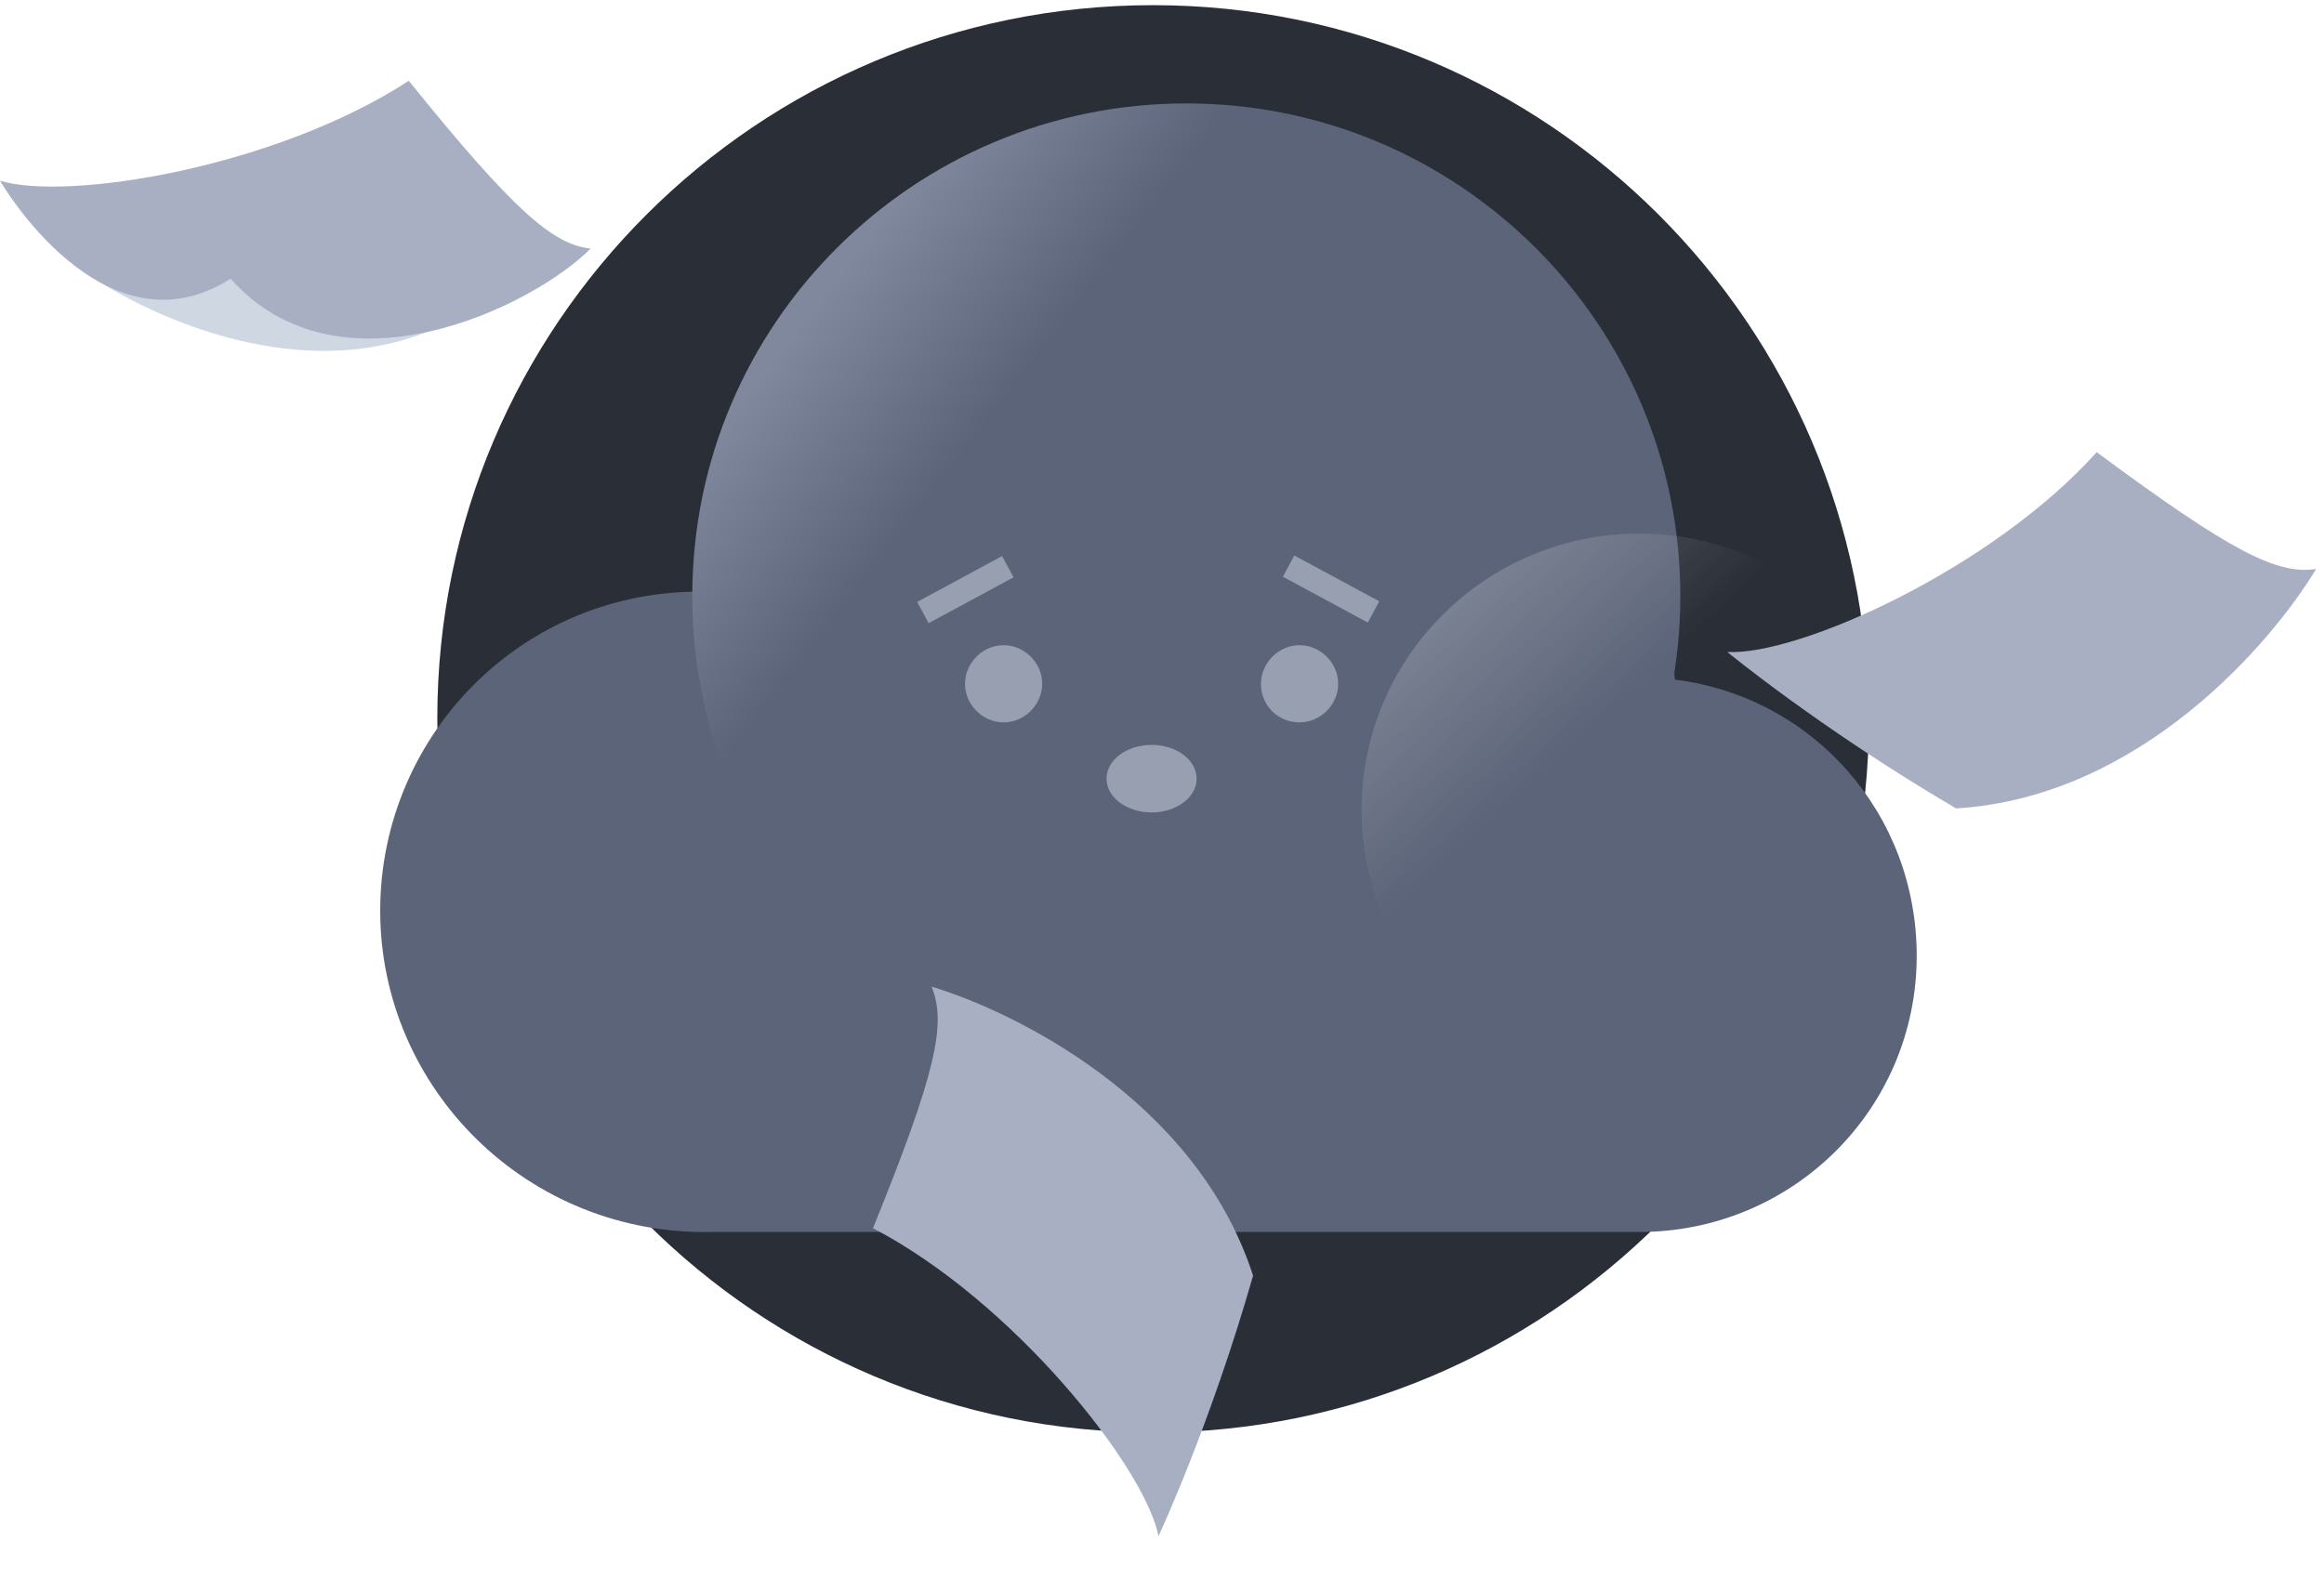 <svg width="175" height="120" viewBox="0 0 175 120" fill="none" xmlns="http://www.w3.org/2000/svg">
<path d="M86.83 107.889C116.53 107.889 140.73 83.789 140.73 54.189C140.63 24.489 116.53 0.389 86.83 0.389C57.03 0.389 32.93 24.489 32.93 54.089C32.93 83.789 57.03 107.889 86.83 107.889Z" fill="#2A2E37"/>
<g filter="url(#filter0_d)">
<path d="M144.33 60.989C144.33 72.489 135.03 81.789 123.43 81.789C123.23 81.789 121.53 81.789 109.03 81.789C100.33 81.789 86.43 81.789 64.23 81.789H53.63C39.73 82.089 28.63 70.989 28.63 57.589C28.63 44.089 39.83 32.889 53.93 33.589C66.03 -4.211 121.43 1.089 126.13 40.189C136.53 41.489 144.33 50.289 144.33 60.989Z" fill="#5C6479"/>
</g>
<path d="M89.33 81.989C109.83 81.989 126.53 65.389 126.53 44.889C126.53 24.389 109.83 7.789 89.33 7.789C68.83 7.789 52.13 24.389 52.13 44.889C52.13 65.389 68.73 81.989 89.33 81.989Z" fill="url(#paint0_linear)"/>
<path d="M123.43 81.789C134.93 81.789 144.33 72.489 144.33 60.989C144.33 49.489 134.93 40.189 123.43 40.189C111.93 40.189 102.53 49.489 102.53 60.989C102.53 72.489 111.93 81.789 123.43 81.789Z" fill="url(#paint1_linear)" fill-opacity="0.37"/>
<path d="M75.572 54.408C77.147 54.408 78.479 53.075 78.479 51.501C78.479 49.926 77.147 48.594 75.572 48.594C73.997 48.594 72.665 49.926 72.665 51.501C72.665 53.075 73.997 54.408 75.572 54.408Z" fill="#989FB0"/>
<path d="M97.859 54.408C99.434 54.408 100.766 53.075 100.766 51.501C100.766 49.926 99.434 48.594 97.859 48.594C96.284 48.594 94.952 49.926 94.952 51.501C94.952 53.197 96.284 54.408 97.859 54.408Z" fill="#989FB0"/>
<path d="M75.458 41.883L69.064 45.336L69.927 46.935L76.321 43.482L75.458 41.883Z" fill="#989FB0"/>
<path d="M97.464 41.837L96.601 43.436L102.996 46.888L103.859 45.289L97.464 41.837Z" fill="#989FB0"/>
<path d="M86.716 61.191C88.589 61.191 90.107 60.052 90.107 58.647C90.107 57.242 88.589 56.103 86.716 56.103C84.843 56.103 83.324 57.242 83.324 58.647C83.324 60.052 84.843 61.191 86.716 61.191Z" fill="#989FB0"/>
<path d="M17.085 14.745C17.085 14.745 3.106 18.294 7.342 21.133C11.578 23.83 21.603 28.515 31.064 25.392C40.524 22.269 31.064 17.868 31.205 17.868C31.346 17.868 17.085 14.745 17.085 14.745Z" fill="#CED7E2"/>
<path d="M0 13.609C5.083 15.17 20.756 12.615 30.781 6.085C38.688 15.88 41.653 18.436 44.477 18.72C40.1 23.12 25.557 30.219 17.367 20.991C7.766 27.095 0 13.609 0 13.609Z" fill="#A9AFC3"/>
<path d="M130.069 49.105C135.435 49.389 149.978 42.858 157.885 34.057C168.051 41.581 171.44 43.284 174.405 42.858C171.158 48.253 161.274 60.036 147.295 60.888C137.129 54.925 130.069 49.105 130.069 49.105Z" fill="#A9AFC3"/>
<path d="M87.238 115.696C86.177 110.429 76.23 97.971 65.736 92.505C70.49 80.785 71.296 77.079 70.145 74.313C76.178 76.115 90.052 82.752 94.359 96.078C91.117 107.409 87.238 115.696 87.238 115.696Z" fill="#A9AFC3"/>
<defs>
<filter id="filter0_d" x="15.63" y="5.879" width="141.7" height="99.915" filterUnits="userSpaceOnUse" color-interpolation-filters="sRGB">
<feFlood flood-opacity="0" result="BackgroundImageFix"/>
<feColorMatrix in="SourceAlpha" type="matrix" values="0 0 0 0 0 0 0 0 0 0 0 0 0 0 0 0 0 0 127 0" result="hardAlpha"/>
<feOffset dy="11"/>
<feGaussianBlur stdDeviation="6.5"/>
<feColorMatrix type="matrix" values="0 0 0 0 0 0 0 0 0 0 0 0 0 0 0 0 0 0 0.22 0"/>
<feBlend mode="normal" in2="BackgroundImageFix" result="effect1_dropShadow"/>
<feBlend mode="normal" in="SourceGraphic" in2="effect1_dropShadow" result="shape"/>
</filter>
<linearGradient id="paint0_linear" x1="61.197" y1="23.201" x2="73.654" y2="32.829" gradientUnits="userSpaceOnUse">
<stop stop-color="#80889D"/>
<stop offset="0.994" stop-color="#5C6479"/>
</linearGradient>
<linearGradient id="paint1_linear" x1="100.259" y1="35.776" x2="118.756" y2="56.051" gradientUnits="userSpaceOnUse">
<stop stop-color="white"/>
<stop offset="0.994" stop-color="white" stop-opacity="0"/>
</linearGradient>
</defs>
</svg>
